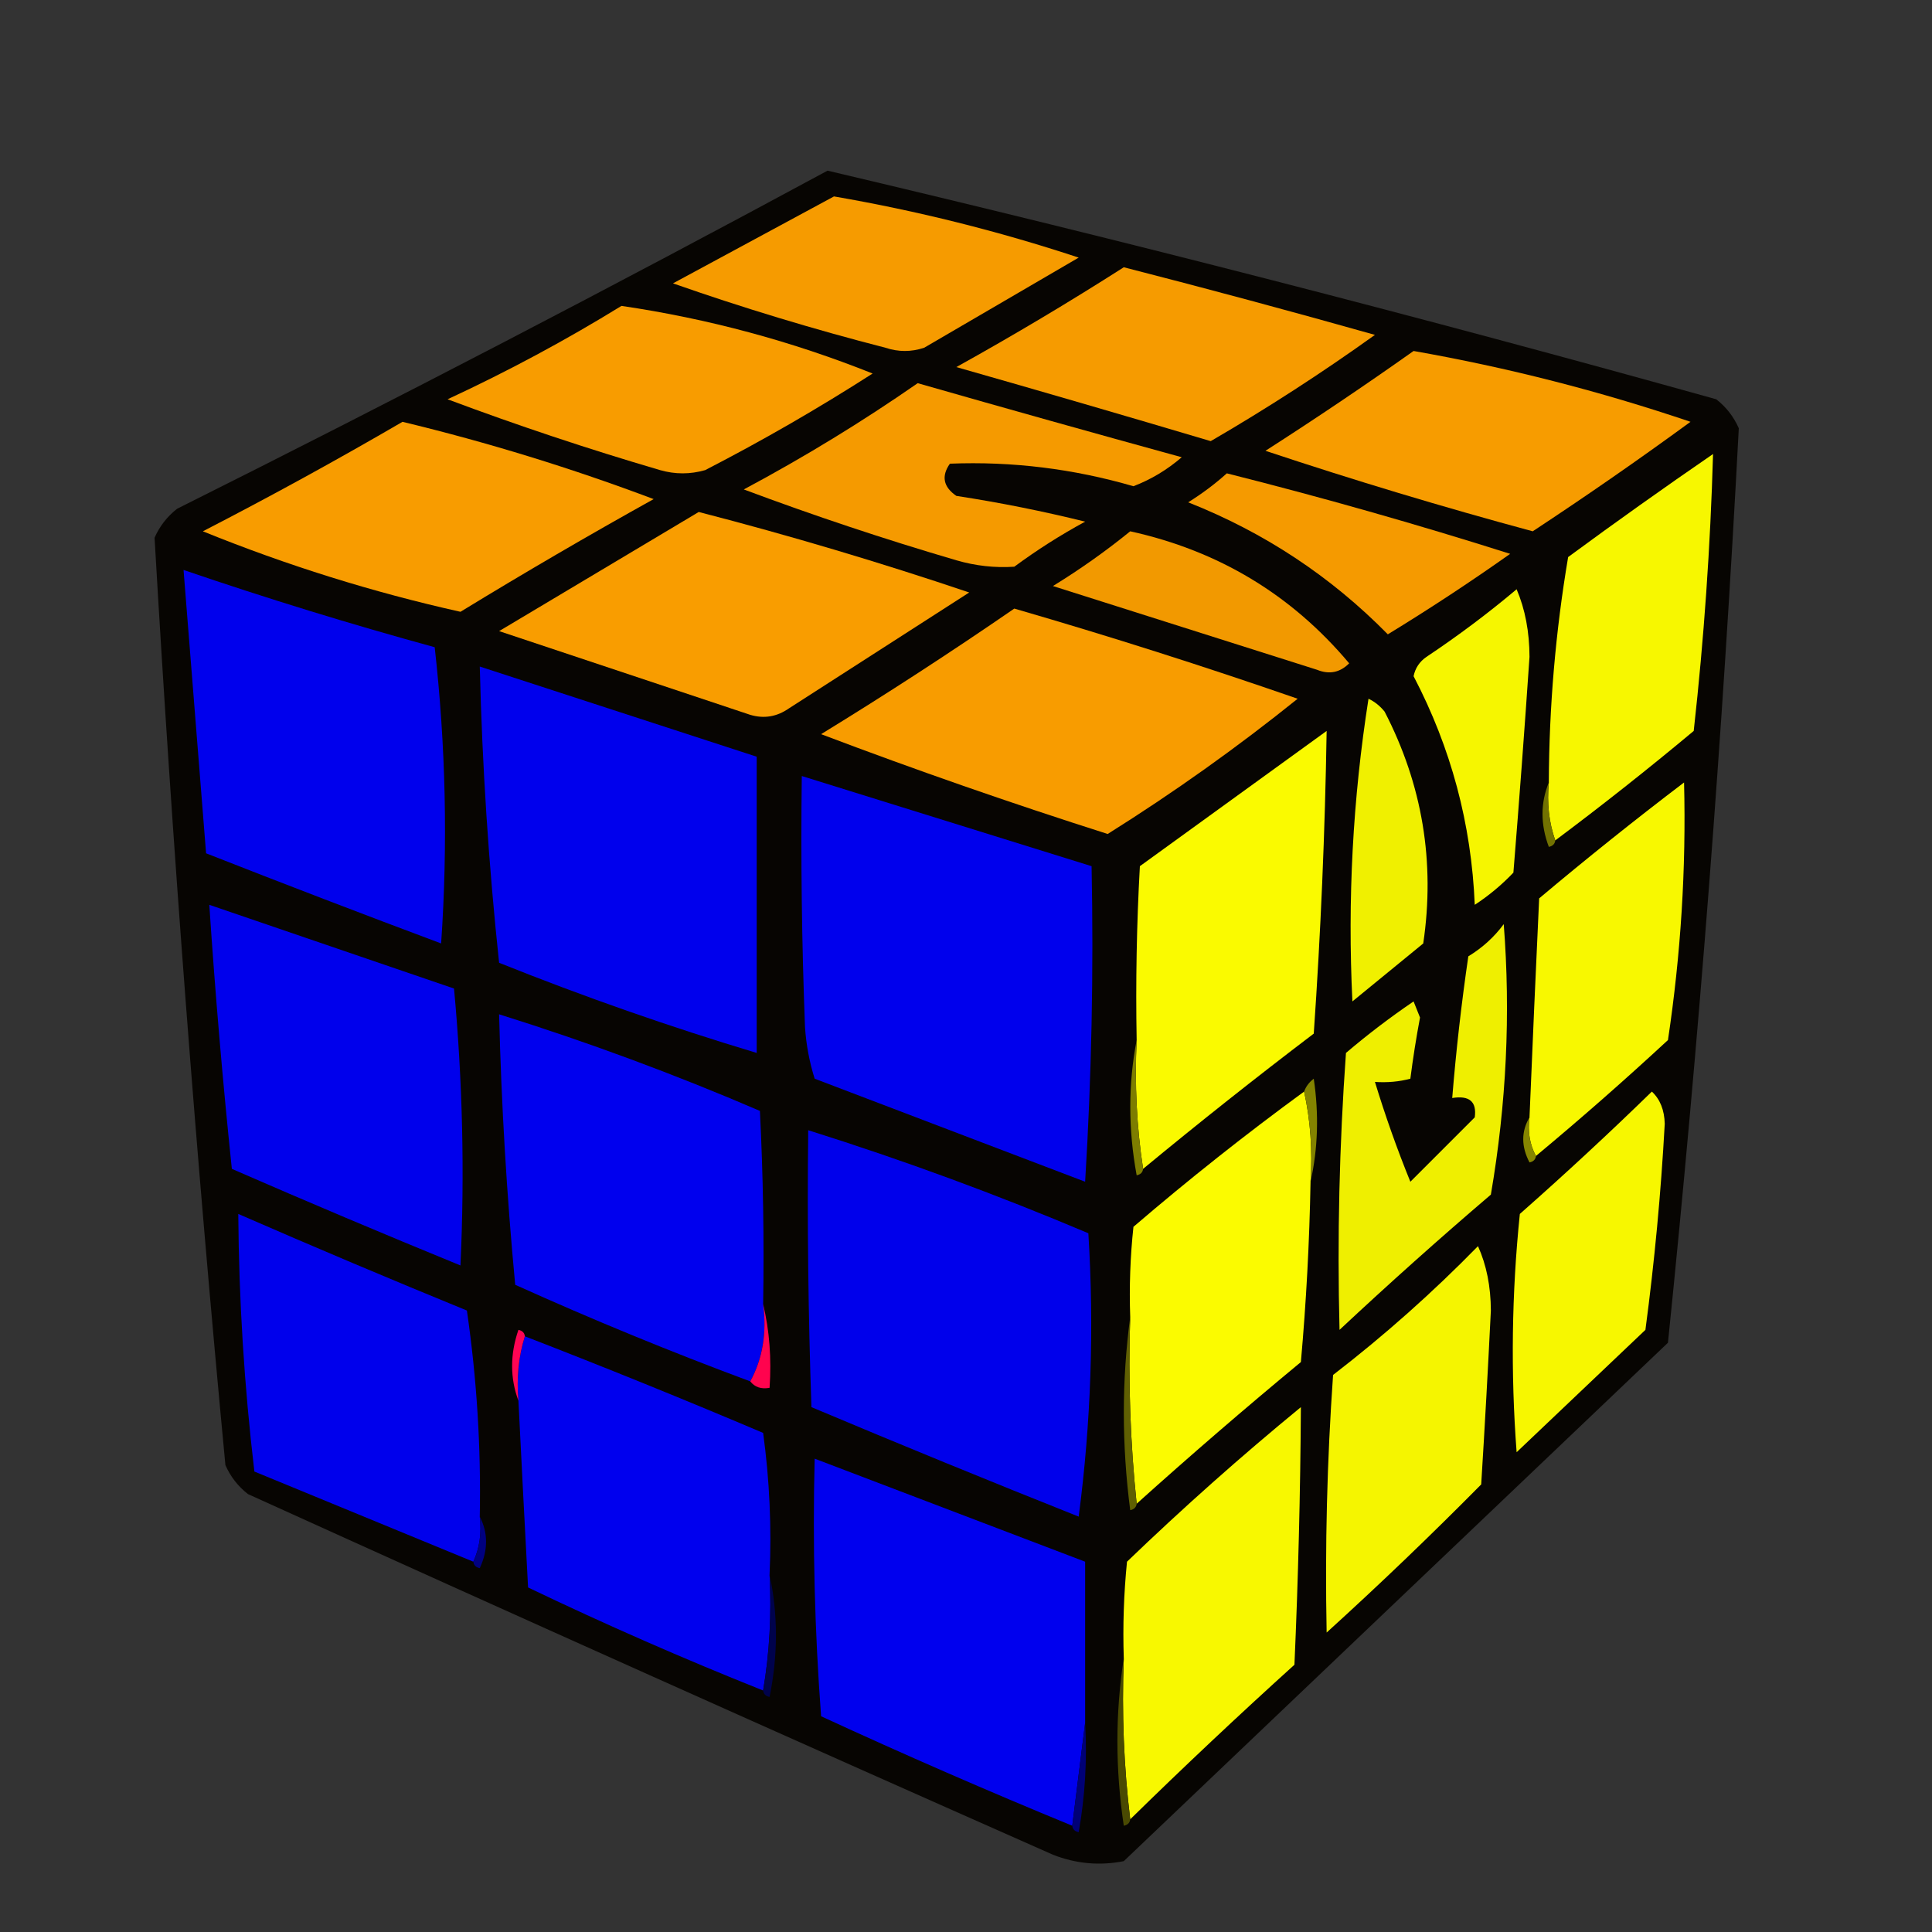 <?xml version="1.0" encoding="UTF-8"?>
<!DOCTYPE svg PUBLIC "-//W3C//DTD SVG 1.1//EN" "http://www.w3.org/Graphics/SVG/1.1/DTD/svg11.dtd">
<svg xmlns="http://www.w3.org/2000/svg" version="1.1" width="300px" height="300px" style="shape-rendering:geometricPrecision; text-rendering:geometricPrecision; image-rendering:optimizeQuality; fill-rule:evenodd; clip-rule:evenodd" xmlns:xlink="http://www.w3.org/1999/xlink">
<rect width="100%" height="100%" fill="#333333" stroke="none"/>
<g><path style="opacity:0.97" fill="#070502" d="M 128.5,26.5 C 174.702,37.384 220.702,49.217 266.5,62C 268.049,63.214 269.215,64.714 270,66.5C 267.505,113.93 263.839,161.263 259,208.5C 230.833,235.333 202.667,262.167 174.5,289C 170.739,289.738 167.072,289.405 163.5,288C 121.75,269.527 80.083,250.861 38.5,232C 36.951,230.786 35.785,229.286 35,227.5C 30.448,179.543 26.781,131.543 24,83.5C 24.785,81.714 25.951,80.214 27.5,79C 61.542,61.981 95.209,44.481 128.5,26.5 Z"/></g>
<g><path style="opacity:1" fill="#f69b00" d="M 129.5,30.5 C 142.403,32.726 155.07,35.892 167.5,40C 159.5,44.667 151.5,49.333 143.5,54C 141.5,54.667 139.5,54.667 137.5,54C 126.305,51.121 115.305,47.787 104.5,44C 112.895,39.471 121.228,34.971 129.5,30.5 Z"/></g>
<g><path style="opacity:1" fill="#f69b00" d="M 174.5,41.5 C 187.541,44.844 200.541,48.344 213.5,52C 205.259,57.909 196.759,63.409 188,68.5C 174.856,64.589 161.689,60.756 148.5,57C 157.395,52.059 166.062,46.892 174.5,41.5 Z"/></g>
<g><path style="opacity:1" fill="#f89c00" d="M 96.5,47.5 C 109.923,49.475 122.923,52.975 135.5,58C 127.092,63.4 118.425,68.4 109.5,73C 107.167,73.667 104.833,73.667 102.5,73C 91.319,69.718 80.319,66.051 69.5,62C 78.88,57.647 87.88,52.813 96.5,47.5 Z"/></g>
<g><path style="opacity:1" fill="#f79c00" d="M 219.5,54.5 C 234.098,57.066 248.431,60.733 262.5,65.5C 254.461,71.376 246.294,77.043 238,82.5C 223.992,78.718 210.159,74.551 196.5,70C 204.344,64.97 212.011,59.804 219.5,54.5 Z"/></g>
<g><path style="opacity:1" fill="#f59a00" d="M 142.5,59.5 C 156.086,63.389 169.753,67.222 183.5,71C 181.223,72.959 178.723,74.459 176,75.5C 166.656,72.785 157.156,71.618 147.5,72C 146.14,73.938 146.473,75.604 148.5,77C 155.294,78.045 161.96,79.379 168.5,81C 164.664,83.084 160.997,85.417 157.5,88C 154.485,88.201 151.485,87.868 148.5,87C 137.352,83.729 126.352,80.062 115.5,76C 124.897,70.977 133.897,65.477 142.5,59.5 Z"/></g>
<g><path style="opacity:1" fill="#f89c00" d="M 62.5,65.5 C 75.739,68.691 88.739,72.691 101.5,77.5C 91.37,83.134 81.37,88.967 71.5,95C 57.894,91.966 44.56,87.799 31.5,82.5C 42.056,77.059 52.389,71.392 62.5,65.5 Z"/></g>
<g><path style="opacity:1" fill="#f7f700" d="M 241.5,130.5 C 240.523,127.713 240.19,124.713 240.5,121.5C 240.548,109.726 241.548,98.06 243.5,86.5C 250.912,81.044 258.412,75.71 266,70.5C 265.592,84.85 264.592,99.183 263,113.5C 255.958,119.381 248.792,125.047 241.5,130.5 Z"/></g>
<g><path style="opacity:1" fill="#f59a00" d="M 190.5,73.5 C 205.298,77.226 219.965,81.392 234.5,86C 228.278,90.399 221.945,94.565 215.5,98.5C 206.661,89.51 196.328,82.677 184.5,78C 186.684,76.637 188.684,75.137 190.5,73.5 Z"/></g>
<g><path style="opacity:1" fill="#f99d00" d="M 108.5,79.5 C 122.61,83.146 136.61,87.313 150.5,92C 141.167,98 131.833,104 122.5,110C 120.635,111.301 118.635,111.635 116.5,111C 103.489,106.663 90.489,102.33 77.5,98C 87.897,91.807 98.23,85.641 108.5,79.5 Z"/></g>
<g><path style="opacity:1" fill="#f29900" d="M 175.5,82.5 C 189.233,85.526 200.566,92.359 209.5,103C 208.07,104.44 206.403,104.774 204.5,104C 190.85,99.668 177.183,95.335 163.5,91C 167.742,88.39 171.742,85.557 175.5,82.5 Z"/></g>
<g><path style="opacity:1" fill="#0000ed" d="M 28.5,88.5 C 41.386,92.907 54.386,96.907 67.5,100.5C 69.221,115.799 69.554,131.133 68.5,146.5C 56.277,141.927 44.111,137.26 32,132.5C 30.832,117.822 29.666,103.156 28.5,88.5 Z"/></g>
<g><path style="opacity:1" fill="#f6f600" d="M 235.5,91.5 C 236.821,94.598 237.488,98.098 237.5,102C 236.74,113.17 235.907,124.337 235,135.5C 233.185,137.405 231.185,139.072 229,140.5C 228.482,127.948 225.315,116.114 219.5,105C 219.759,103.739 220.426,102.739 221.5,102C 226.414,98.723 231.08,95.223 235.5,91.5 Z"/></g>
<g><path style="opacity:1" fill="#f89c00" d="M 157.5,94.5 C 172.297,98.792 186.964,103.458 201.5,108.5C 192.097,116.065 182.263,123.065 172,129.5C 156.983,124.717 142.15,119.551 127.5,114C 137.735,107.725 147.735,101.225 157.5,94.5 Z"/></g>
<g><path style="opacity:1" fill="#0000ed" d="M 74.5,103.5 C 88.834,108.167 103.167,112.834 117.5,117.5C 117.5,132.833 117.5,148.167 117.5,163.5C 103.993,159.442 90.66,154.775 77.5,149.5C 75.871,134.21 74.871,118.877 74.5,103.5 Z"/></g>
<g><path style="opacity:1" fill="#f0f000" d="M 212.5,108.5 C 213.458,108.953 214.292,109.619 215,110.5C 220.868,121.84 222.868,133.84 221,146.5C 217.333,149.5 213.667,152.5 210,155.5C 209.229,139.701 210.063,124.034 212.5,108.5 Z"/></g>
<g><path style="opacity:1" fill="#fafa00" d="M 177.5,181.5 C 176.509,175.021 176.176,168.354 176.5,161.5C 176.334,152.494 176.5,143.494 177,134.5C 186.667,127.5 196.333,120.5 206,113.5C 205.75,129.16 205.084,144.826 204,160.5C 195.004,167.333 186.171,174.333 177.5,181.5 Z"/></g>
<g><path style="opacity:1" fill="#0000ed" d="M 124.5,120.5 C 139.5,125.167 154.5,129.833 169.5,134.5C 169.833,150.847 169.499,167.18 168.5,183.5C 154.5,178.167 140.5,172.833 126.5,167.5C 125.682,164.893 125.182,162.226 125,159.5C 124.5,146.504 124.333,133.504 124.5,120.5 Z"/></g>
<g><path style="opacity:1" fill="#f8f800" d="M 238.5,179.5 C 237.539,177.735 237.205,175.735 237.5,173.5C 237.97,162.169 238.47,150.835 239,139.5C 246.356,133.31 253.856,127.31 261.5,121.5C 261.833,134.835 261,148.169 259,161.5C 252.295,167.709 245.462,173.709 238.5,179.5 Z"/></g>
<g><path style="opacity:1" fill="#727201" d="M 240.5,121.5 C 240.19,124.713 240.523,127.713 241.5,130.5C 241.44,131.043 241.107,131.376 240.5,131.5C 239.194,128.02 239.194,124.687 240.5,121.5 Z"/></g>
<g><path style="opacity:1" fill="#0000ec" d="M 32.5,140.5 C 45.176,144.84 57.843,149.173 70.5,153.5C 71.833,167.827 72.167,182.161 71.5,196.5C 59.594,191.629 47.761,186.629 36,181.5C 34.576,167.85 33.409,154.183 32.5,140.5 Z"/></g>
<g><path style="opacity:1" fill="#efef00" d="M 233.5,143.5 C 234.585,157.408 233.918,171.408 231.5,185.5C 223.518,192.315 215.684,199.315 208,206.5C 207.637,192.158 207.97,177.825 209,163.5C 212.358,160.642 215.858,157.975 219.5,155.5C 219.833,156.333 220.167,157.167 220.5,158C 219.907,161.151 219.407,164.318 219,167.5C 217.278,167.962 215.445,168.128 213.5,168C 215.107,173.27 216.94,178.437 219,183.5C 222.333,180.167 225.667,176.833 229,173.5C 229.333,171.066 228.166,170.066 225.5,170.5C 226.098,163.148 226.931,155.815 228,148.5C 230.191,147.167 232.024,145.5 233.5,143.5 Z"/></g>
<g><path style="opacity:1" fill="#0000ee" d="M 118.5,202.5 C 119.089,206.971 118.423,210.971 116.5,214.5C 104.169,209.918 92.002,204.918 80,199.5C 78.681,185.541 77.847,171.541 77.5,157.5C 91.262,161.809 104.762,166.809 118,172.5C 118.5,182.494 118.666,192.494 118.5,202.5 Z"/></g>
<g><path style="opacity:1" fill="#fbfb00" d="M 202.5,169.5 C 203.486,173.97 203.819,178.637 203.5,183.5C 203.332,192.848 202.832,202.181 202,211.5C 193.333,218.669 184.833,226.002 176.5,233.5C 175.506,224.014 175.173,214.348 175.5,204.5C 175.334,199.821 175.501,195.155 176,190.5C 184.591,183.13 193.424,176.13 202.5,169.5 Z"/></g>
<g><path style="opacity:1" fill="#f7f700" d="M 256.5,169.5 C 257.777,170.694 258.444,172.36 258.5,174.5C 257.914,185.211 256.914,195.878 255.5,206.5C 248.833,212.833 242.167,219.167 235.5,225.5C 234.566,213.169 234.733,200.836 236,188.5C 243.03,182.3 249.863,175.967 256.5,169.5 Z"/></g>
<g><path style="opacity:1" fill="#0000eb" d="M 125.5,175.5 C 140.239,180.136 154.739,185.469 169,191.5C 169.915,206.223 169.415,220.89 167.5,235.5C 153.595,229.963 139.761,224.296 126,218.5C 125.5,204.171 125.333,189.837 125.5,175.5 Z"/></g>
<g><path style="opacity:1" fill="#838300" d="M 203.5,183.5 C 203.819,178.637 203.486,173.97 202.5,169.5C 202.783,168.711 203.283,168.044 204,167.5C 204.817,173.016 204.651,178.35 203.5,183.5 Z"/></g>
<g><path style="opacity:1" fill="#868600" d="M 237.5,173.5 C 237.205,175.735 237.539,177.735 238.5,179.5C 238.44,180.043 238.107,180.376 237.5,180.5C 236.203,178.027 236.203,175.693 237.5,173.5 Z"/></g>
<g><path style="opacity:1" fill="#7d7d00" d="M 176.5,161.5 C 176.176,168.354 176.509,175.021 177.5,181.5C 177.44,182.043 177.107,182.376 176.5,182.5C 175.181,175.344 175.181,168.344 176.5,161.5 Z"/></g>
<g><path style="opacity:1" fill="#0000ec" d="M 74.5,235.5 C 74.802,238.059 74.468,240.393 73.5,242.5C 62.156,237.827 50.823,233.16 39.5,228.5C 37.926,215.204 37.093,201.871 37,188.5C 48.761,193.629 60.594,198.629 72.5,203.5C 74.041,214.109 74.707,224.776 74.5,235.5 Z"/></g>
<g><path style="opacity:1" fill="#f5f500" d="M 229.5,193.5 C 230.82,196.428 231.486,199.761 231.5,203.5C 231.059,212.503 230.559,221.503 230,230.5C 222.192,238.397 214.192,246.064 206,253.5C 205.73,240.161 206.064,226.827 207,213.5C 214.992,207.339 222.492,200.673 229.5,193.5 Z"/></g>
<g><path style="opacity:1" fill="#0000ee" d="M 81.5,207.5 C 93.923,212.307 106.257,217.307 118.5,222.5C 119.497,229.803 119.831,237.137 119.5,244.5C 119.823,250.69 119.49,256.69 118.5,262.5C 106.164,257.583 93.997,252.249 82,246.5C 81.482,236.83 80.982,227.163 80.5,217.5C 80.187,213.958 80.521,210.625 81.5,207.5 Z"/></g>
<g><path style="opacity:1" fill="#ff034e" d="M 118.5,202.5 C 119.485,206.634 119.818,210.968 119.5,215.5C 118.209,215.737 117.209,215.404 116.5,214.5C 118.423,210.971 119.089,206.971 118.5,202.5 Z"/></g>
<g><path style="opacity:1" fill="#fe0554" d="M 81.5,207.5 C 80.521,210.625 80.187,213.958 80.5,217.5C 79.192,213.981 79.192,210.315 80.5,206.5C 81.107,206.624 81.44,206.957 81.5,207.5 Z"/></g>
<g><path style="opacity:1" fill="#f8f800" d="M 175.5,282.5 C 174.507,274.35 174.174,266.017 174.5,257.5C 174.334,252.489 174.501,247.489 175,242.5C 183.703,234.129 192.703,226.129 202,218.5C 201.92,231.824 201.587,245.157 201,258.5C 192.302,266.366 183.802,274.366 175.5,282.5 Z"/></g>
<g><path style="opacity:1" fill="#606002" d="M 175.5,204.5 C 175.173,214.348 175.506,224.014 176.5,233.5C 176.44,234.043 176.107,234.376 175.5,234.5C 174.177,224.341 174.177,214.341 175.5,204.5 Z"/></g>
<g><path style="opacity:1" fill="#0000ee" d="M 168.5,267.5 C 167.833,272.833 167.167,278.167 166.5,283.5C 153.405,278.121 140.405,272.454 127.5,266.5C 126.501,253.183 126.167,239.85 126.5,226.5C 140.53,231.852 154.53,237.185 168.5,242.5C 168.5,250.833 168.5,259.167 168.5,267.5 Z"/></g>
<g><path style="opacity:1" fill="#000080" d="M 74.5,235.5 C 75.8,238.024 75.8,240.691 74.5,243.5C 73.893,243.376 73.56,243.043 73.5,242.5C 74.468,240.393 74.802,238.059 74.5,235.5 Z"/></g>
<g><path style="opacity:1" fill="#00024c" d="M 119.5,244.5 C 120.817,250.678 120.817,257.012 119.5,263.5C 118.893,263.376 118.56,263.043 118.5,262.5C 119.49,256.69 119.823,250.69 119.5,244.5 Z"/></g>
<g><path style="opacity:1" fill="#4a4a02" d="M 174.5,257.5 C 174.174,266.017 174.507,274.35 175.5,282.5C 175.44,283.043 175.107,283.376 174.5,283.5C 173.179,274.675 173.179,266.009 174.5,257.5 Z"/></g>
<g><path style="opacity:1" fill="#000076" d="M 168.5,267.5 C 168.829,273.206 168.495,278.872 167.5,284.5C 166.893,284.376 166.56,284.043 166.5,283.5C 167.167,278.167 167.833,272.833 168.5,267.5 Z"/></g>
</svg>
